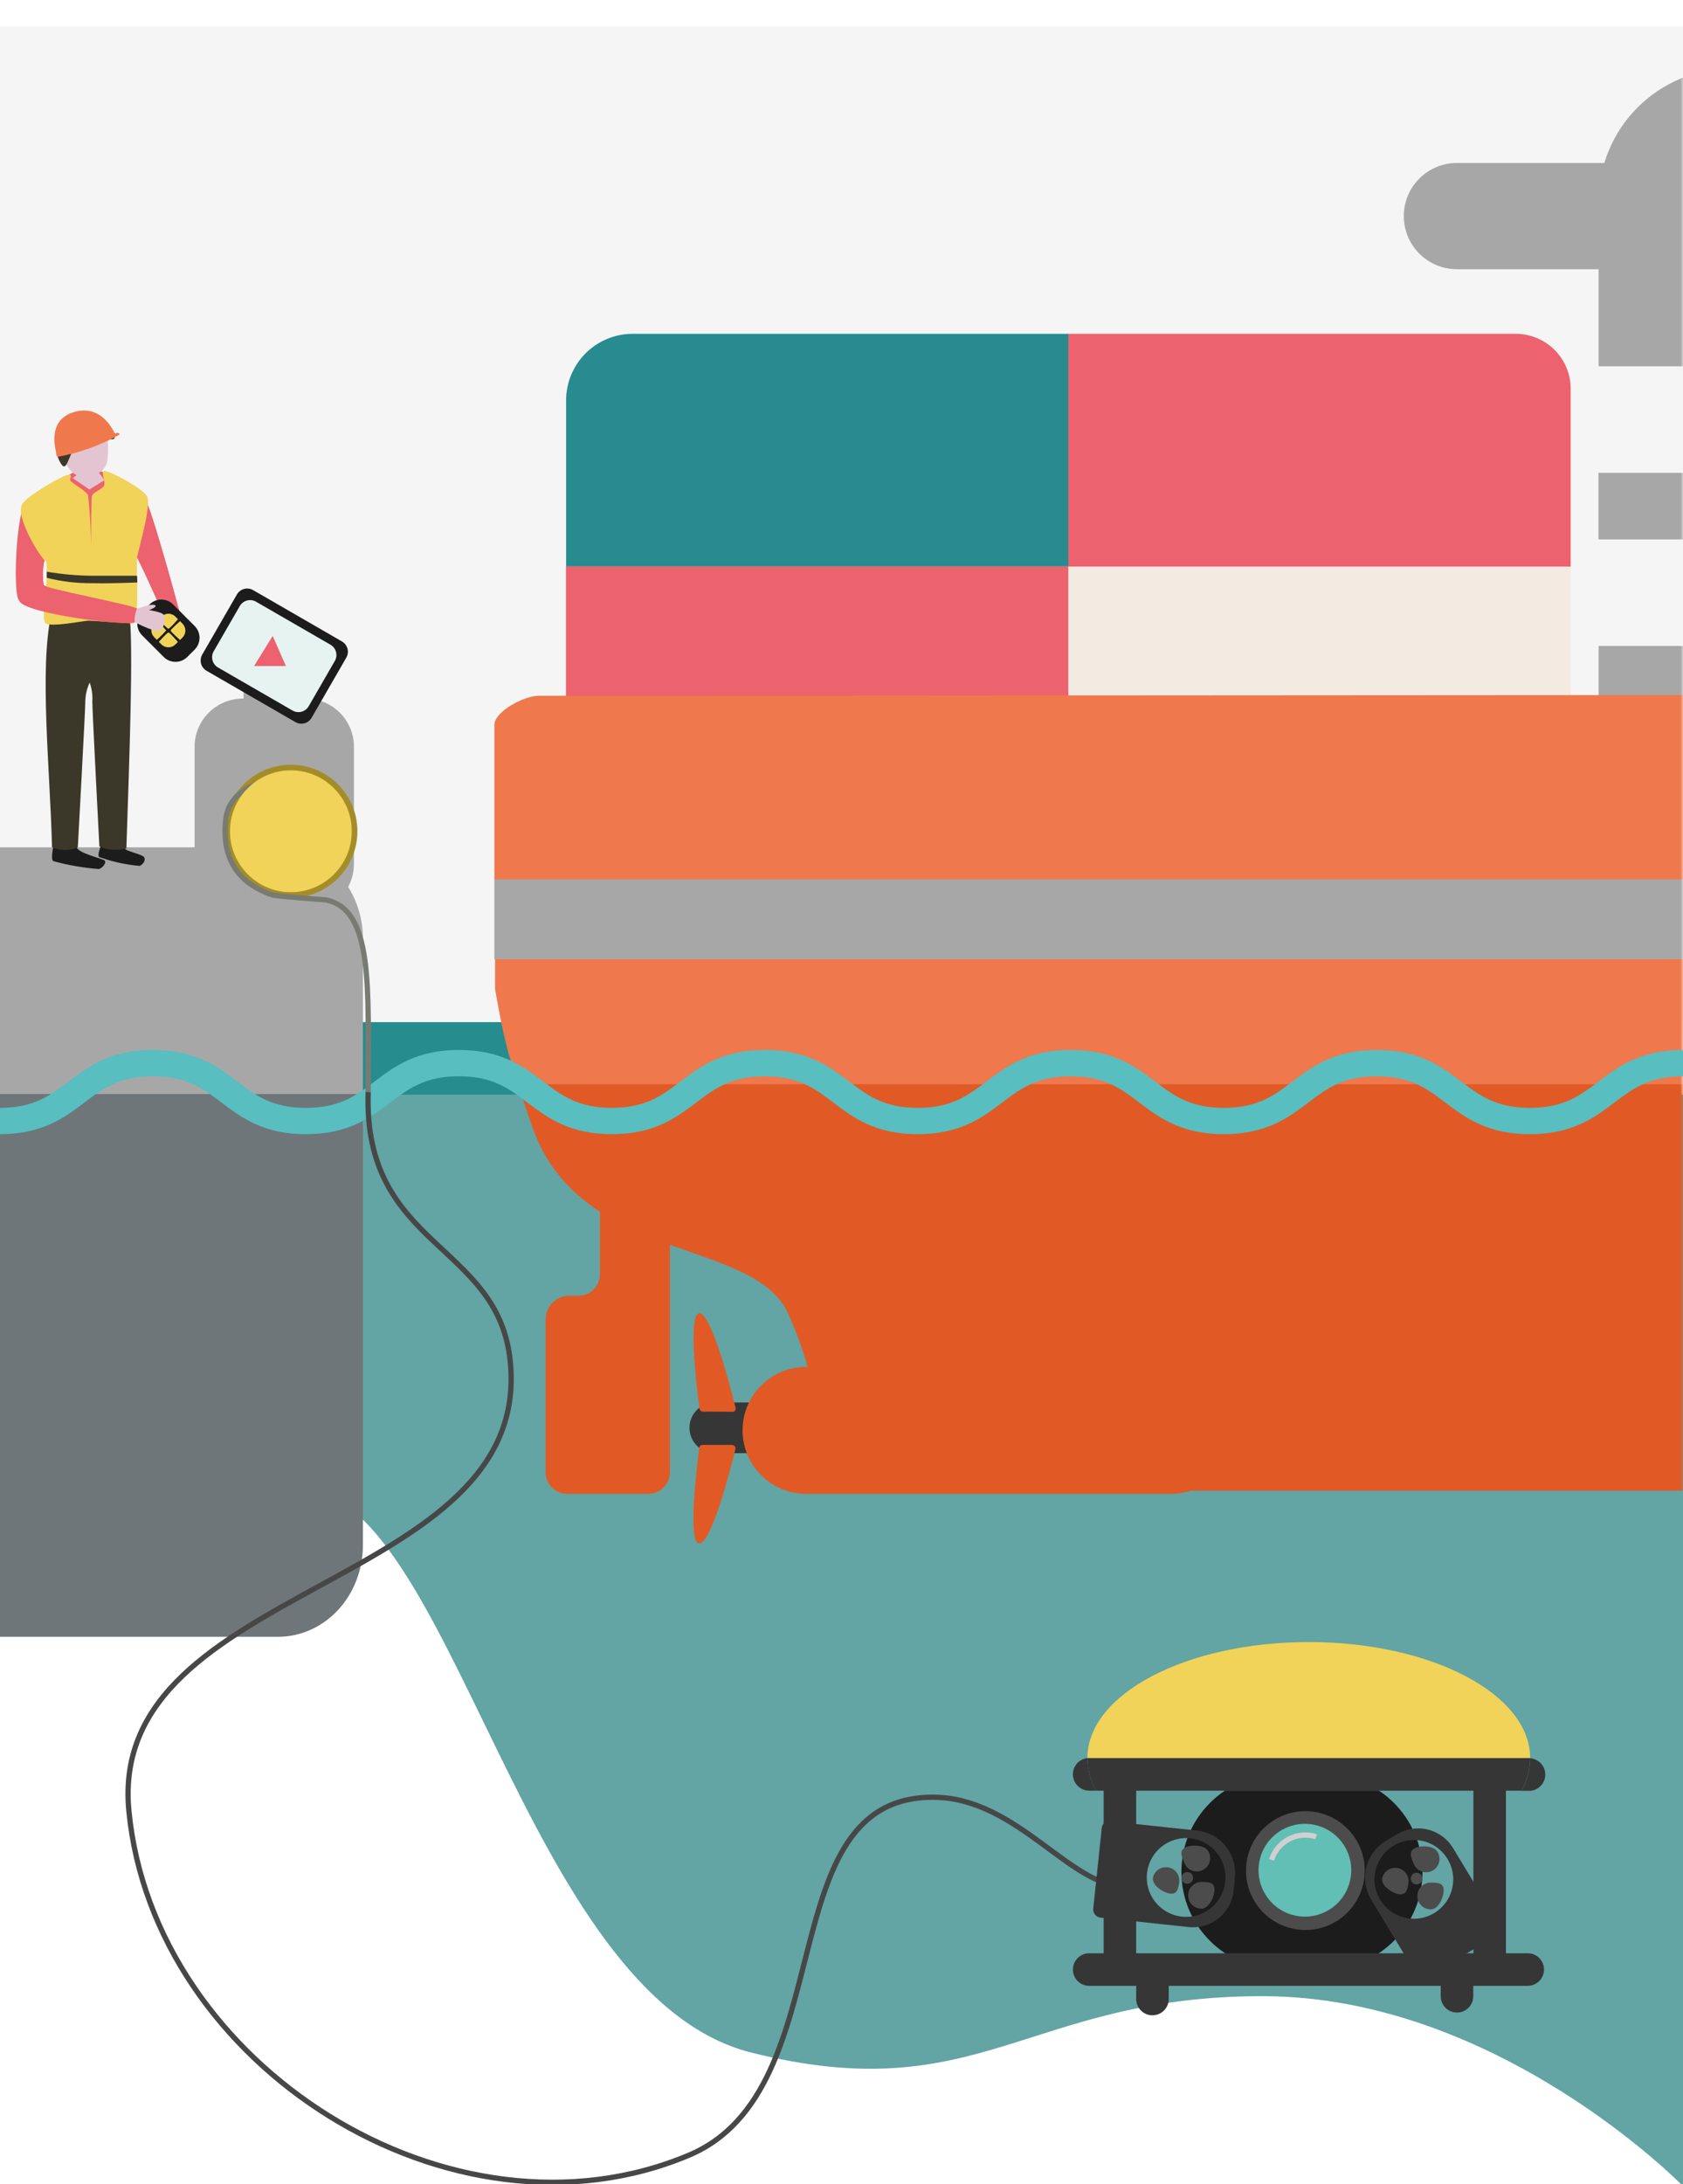 <svg width="320" height="415" viewBox="0 0 320 415" fill="none" xmlns="http://www.w3.org/2000/svg">
<rect y="5" width="320" height="189" fill="#F5F5F5"/>
<path d="M123.415 194.205V208H37.5V194.205H123.415Z" fill="#278C8E"/>
<path d="M56.585 282.731C85.958 282.731 99.309 379.075 142.825 390C186.341 400.925 195.275 379.285 240.032 379.285C284.79 379.285 320 415.379 320 415.379V208H0V282.731H56.585Z" fill="#63A4A5"/>
<mask id="mask0" mask-type="alpha" maskUnits="userSpaceOnUse" x="87" y="0" width="233" height="298">
<rect x="87" width="233" height="298" fill="#C4C4C4"/>
</mask>
<g mask="url(#mask0)">
<path d="M402 79.721C402 82.406 400.934 84.98 399.036 86.878C397.138 88.776 394.564 89.842 391.88 89.842H303.93V102.493H391.905C394.589 102.493 397.164 103.559 399.062 105.457C400.96 107.355 402.026 109.93 402.026 112.614C402.026 115.298 400.96 117.872 399.062 119.77C397.164 121.668 394.589 122.735 391.905 122.735H303.955V141.534C303.955 148.244 306.621 154.68 311.366 159.425C316.111 164.17 322.547 166.836 329.257 166.836H401.368C408.078 166.836 414.514 164.17 419.259 159.425C424.004 154.68 426.67 148.244 426.67 141.534V38.302C426.67 31.591 424.004 25.156 419.259 20.411C414.514 15.666 408.078 13 401.368 13H329.257C322.547 13 316.111 15.666 311.366 20.411C306.621 25.156 303.955 31.591 303.955 38.302V69.6H391.905C394.585 69.607 397.153 70.677 399.045 72.574C400.938 74.471 402.001 77.041 402 79.721Z" fill="#A8A7A7"/>
<path d="M107.637 76.078V107.629H203.152V63.427L120.288 63.427C116.932 63.427 113.715 64.76 111.342 67.132C108.97 69.505 107.637 72.722 107.637 76.078V76.078Z" fill="#278B90"/>
<path d="M203.129 63.427V107.705H298.644V73.876C298.644 72.496 298.37 71.129 297.839 69.854C297.307 68.58 296.529 67.423 295.547 66.451C294.566 65.48 293.402 64.712 292.123 64.193C290.843 63.674 289.474 63.413 288.093 63.427L203.129 63.427Z" fill="#EC626E"/>
<path d="M107.613 151.832V107.629H203.128V151.832H107.613Z" fill="#EC626E"/>
<path d="M203.129 151.857V107.655H298.644V151.857H203.129Z" fill="#F3EAE1"/>
<path d="M277.01 51.155C271.434 51.155 266.914 46.636 266.914 41.06C266.914 35.484 271.434 30.964 277.01 30.964L459.487 30.964C465.063 30.964 469.583 35.484 469.583 41.06C469.583 46.636 465.063 51.155 459.487 51.155L277.01 51.155Z" fill="#A8A7A7"/>
<path d="M922.54 226.903C920.697 228.522 919.259 230.549 918.34 232.824L106.45 221.666C99.265 208.534 96.987 204.713 94.128 187.913V182.22H964.086C953.839 197.148 939.366 212.051 922.54 226.903Z" fill="#EF794C"/>
<path d="M102.755 132.198L343.124 132.046C344.525 137.472 347.688 142.279 352.116 145.714C356.544 149.148 361.987 151.015 367.591 151.022H829.453C835.119 151.019 840.619 149.115 845.073 145.615C849.528 142.115 852.679 137.221 854.022 131.717H974.687C978.558 134.652 979.924 135.841 980 137.815C979.867 148.028 977.4 158.076 972.789 167.19H94.001V137.713C94.001 135.183 99.871 132.02 102.755 132.198Z" fill="#EF794C"/>
<path d="M972.762 167.089C970.226 172.37 967.282 177.446 963.957 182.27H93.999V167.089H972.762Z" fill="#A8A7A7"/>
<path d="M943.981 206.076C937.479 212.857 930.344 219.638 922.677 226.317C920.834 227.936 919.396 229.964 918.477 232.238C915.593 239.525 919.59 247.419 922.677 251.619C932.014 264.119 960.301 265.232 959.998 278.187C959.871 283.399 951.445 283.247 951.445 283.247H158.128C158.128 283.247 156.129 262.752 149.702 249.292C142.921 235.097 110.003 240.056 101.072 213.742C100.211 211.212 99.326 208.682 98.541 206L943.981 206.076Z" fill="#E15A25"/>
<path d="M135.927 266.475H177.144C179.813 266.475 181.977 268.633 181.977 271.295C181.977 273.957 179.813 276.115 177.144 276.115H135.927C133.258 276.115 131.094 273.957 131.094 271.295C131.094 268.633 133.258 266.475 135.927 266.475Z" fill="#363636"/>
<path d="M153.258 259.719H222.661C229.327 259.719 234.73 265.117 234.73 271.776C234.73 278.434 229.327 283.832 222.661 283.832H153.258C146.593 283.832 141.189 278.434 141.189 271.776C141.189 265.117 146.593 259.719 153.258 259.719Z" fill="#E15A25"/>
<path d="M108.27 246.183C107.069 246.183 105.917 246.66 105.068 247.51C104.218 248.359 103.741 249.511 103.741 250.712V279.784C103.748 280.86 104.18 281.89 104.943 282.648C105.706 283.407 106.738 283.832 107.815 283.832H123.299C124.38 283.832 125.416 283.403 126.18 282.639C126.944 281.875 127.373 280.839 127.373 279.759V219.97C127.373 218.897 126.947 217.867 126.187 217.108C125.428 216.348 124.398 215.922 123.325 215.922H107.815C106.891 215.917 105.993 216.228 105.271 216.803C104.548 217.378 104.044 218.183 103.842 219.085H110.016C111.09 219.085 112.119 219.511 112.878 220.27C113.638 221.03 114.064 222.059 114.064 223.133V242.135C114.064 243.208 113.638 244.238 112.878 244.997C112.119 245.757 111.09 246.183 110.016 246.183H108.27Z" fill="#E15A25"/>
<path d="M133.674 268.221C133.509 268.223 133.349 268.165 133.223 268.058C133.098 267.951 133.015 267.802 132.991 267.639C132.56 264.476 130.713 249.523 132.991 249.523C135.268 249.523 139.038 264.122 139.873 267.538C139.892 267.622 139.891 267.709 139.872 267.793C139.853 267.878 139.816 267.956 139.762 268.024C139.709 268.092 139.641 268.147 139.564 268.185C139.487 268.224 139.402 268.245 139.316 268.246L133.674 268.221Z" fill="#E15A25"/>
<path d="M133.55 274.546C133.41 274.539 133.273 274.584 133.165 274.673C133.057 274.762 132.987 274.889 132.968 275.027C132.588 277.962 130.64 293.245 132.968 293.245C135.296 293.245 138.914 279.025 139.825 275.381C139.847 275.282 139.848 275.179 139.825 275.079C139.803 274.98 139.758 274.887 139.695 274.807C139.632 274.727 139.552 274.662 139.461 274.617C139.369 274.572 139.269 274.548 139.167 274.546H133.55Z" fill="#E15A25"/>
</g>
<path d="M69 178.414L69 288.232C69 290.504 68.585 292.755 67.778 294.854C66.972 296.953 65.79 298.861 64.3 300.468C62.81 302.074 61.041 303.349 59.094 304.219C57.147 305.088 55.06 305.536 52.953 305.536H0L0 161L53.055 161C55.162 161.014 57.246 161.476 59.188 162.359C61.13 163.242 62.891 164.529 64.372 166.146C65.853 167.763 67.023 169.679 67.817 171.784C68.611 173.889 69.013 176.142 69 178.414Z" fill="#A8A7A7"/>
<path d="M0 207.875V311H52.953C57.204 310.981 61.275 309.149 64.28 305.903C67.286 302.658 68.982 298.261 69 293.671V207.875H0Z" fill="#6E767A"/>
<path d="M0 213C14.528 213 14.555 202 29.083 202C43.611 202 43.639 213 58.167 213C72.695 213 72.722 202 87.25 202C101.778 202 101.806 213 116.334 213C130.862 213 130.889 202 145.417 202C159.945 202 159.973 213 174.501 213C189.029 213 189.056 202 203.584 202C218.112 202 218.139 213 232.695 213C247.25 213 247.25 202 261.778 202C276.306 202 276.334 213 290.889 213C305.445 213 305.445 202 320 202" stroke="#58BEBF" stroke-width="5" stroke-miterlimit="10"/>
<path d="M58.133 132.738H46.162C41.102 132.738 37 136.839 37 141.899V164.159C37 169.219 41.102 173.321 46.162 173.321H58.133C63.193 173.321 67.295 169.219 67.295 164.159V141.899C67.295 136.839 63.193 132.738 58.133 132.738Z" fill="#A8A7A7"/>
<path d="M57.99 139.001V119.496C57.99 118.251 56.981 117.241 55.736 117.241H48.56C47.315 117.241 46.305 118.251 46.305 119.496V139.001C46.305 140.246 47.315 141.255 48.56 141.255H55.736C56.981 141.255 57.99 140.246 57.99 139.001Z" fill="#A8A7A7"/>
<path d="M65.018 121.88L48.126 112.127C47.048 111.505 45.669 111.874 45.047 112.953L38.453 124.374C37.83 125.452 38.199 126.831 39.278 127.454L56.169 137.206C57.248 137.828 58.627 137.459 59.249 136.381L65.843 124.959C66.466 123.881 66.096 122.502 65.018 121.88Z" fill="#1C1C1C"/>
<path d="M62.839 122.502L48.675 114.325C47.597 113.702 46.218 114.072 45.595 115.15L40.63 123.751C40.007 124.829 40.377 126.208 41.455 126.831L55.619 135.008C56.697 135.631 58.076 135.261 58.699 134.183L63.664 125.582C64.287 124.504 63.918 123.125 62.839 122.502Z" fill="#E7F3F1"/>
<path d="M48.309 126.546L51.852 120.838L54.357 126.546H48.309Z" fill="#EC626E"/>
<path d="M10.125 160.987C10.125 160.987 9.606 163.224 10.125 163.617C12.968 164.402 15.881 164.905 18.822 165.12C19.502 164.959 20.414 163.778 19.806 163.438C19.197 163.098 14.831 162.06 14.563 160.987H10.125Z" fill="#1C1C1C"/>
<path d="M19.127 160.844C19.127 160.844 18.5 162.436 18.823 162.83C21.31 163.725 23.902 164.297 26.535 164.53C27.197 164.297 27.805 163.385 27.358 162.83C26.911 162.275 23.779 161.703 23.779 161.22L19.127 160.844Z" fill="#1C1C1C"/>
<path d="M9.894 160.987C9.482 145.723 7.478 127.149 9.733 116.789H24.603C25.408 122.3 24.603 144.059 24.03 161.202C22.326 161.66 20.518 161.534 18.895 160.844C18.895 160.844 17.517 134.432 17.553 133.269C17.631 132.055 17.46 130.837 17.052 129.69C16.481 130.911 16.194 132.244 16.21 133.591C16.21 135.13 14.797 161.005 14.797 161.005C14.021 161.335 13.187 161.503 12.344 161.5C11.501 161.497 10.667 161.323 9.894 160.987V160.987Z" fill="#3C3829"/>
<path d="M25.604 118.202C26.194 117.898 26.427 116.413 26.051 115.661C25.675 114.91 8.783 111.904 8.3 111.188C7.99 109.181 8.149 107.129 8.765 105.193C9.159 105.193 9.731 116.771 9.731 116.771H24.601C24.601 116.771 25.12 105.247 25.568 105.193C26.015 105.14 32.206 119.419 32.475 119.687C32.743 119.956 34.729 119.849 34.855 119.383C34.98 118.918 28.717 96.228 27.5 94.564C26.283 92.9 19.197 89.554 19.197 89.554H14.366C14.366 89.554 5.831 94.063 4.9 95.531C3.97 96.998 3.111 113.246 3.665 114.105C4.22 114.963 25.013 118.506 25.604 118.202Z" fill="#EC626E"/>
<path d="M25.605 118.202C26.196 117.898 26.428 116.413 26.052 115.661C25.677 114.91 8.785 111.904 8.302 111.188C7.992 109.181 8.151 107.129 8.767 105.193C9.161 105.193 9.733 116.771 9.733 116.771H24.603C24.603 116.771 25.122 105.247 25.569 105.193C26.017 105.14 32.208 119.419 32.476 119.687C32.745 119.956 34.731 119.849 34.856 119.383C34.982 118.918 28.719 96.228 27.502 94.564C26.285 92.9 19.199 89.554 19.199 89.554H14.368C14.368 89.554 6.244 94.421 4.902 95.531C3.112 97.016 2.343 113.246 3.667 114.105C10.903 115.855 18.226 117.223 25.605 118.202V118.202Z" fill="#EC626E"/>
<path d="M26.107 110.669C26.107 114.248 26.107 118.417 25.319 118.453C24.049 118.453 17.697 117.934 16.837 117.934C15.979 117.934 9.913 119.187 8.696 118.453C7.873 117.952 8.696 113.085 8.893 109.792C8.893 109.381 8.893 108.987 8.893 108.629C8.893 107.52 8.893 106.732 8.642 106.589C7.819 106.16 2.898 98.358 4.186 95.853C5.027 94.242 12.4 90.001 13.133 90.198C13.867 90.395 13.241 90.699 13.348 91.236C13.456 91.773 16.175 93.026 16.748 94.117C17.188 98.325 17.38 102.555 17.321 106.786C17.321 101.668 17.321 94.779 17.482 94.26C17.822 93.383 19.378 93.043 19.772 92.31C20.166 91.576 19.128 89.769 19.772 89.5C20.416 89.232 26.93 92.614 27.932 94.26C28.934 95.906 26.142 104.997 26.035 106.052C26.035 106.392 26.035 107.699 26.035 109.363C26.107 109.756 26.107 110.204 26.107 110.669Z" fill="#F0D358"/>
<path d="M25.604 118.202C25.855 117.835 26.024 117.418 26.102 116.98C26.179 116.542 26.162 116.092 26.051 115.661C25.675 114.999 8.784 111.904 8.3 111.188C7.817 110.472 3.451 113.138 3.666 114.122C4.185 116.592 25.013 119.133 25.604 118.202Z" fill="#EC626E"/>
<path d="M20.542 85.081C20.542 87.89 20.542 89.572 16.963 90.574C14.261 91.343 11.881 88.301 11.881 85.492C11.881 84.144 12.416 82.852 13.369 81.899C14.322 80.946 15.615 80.41 16.963 80.41C19.79 80.41 20.542 82.271 20.542 85.081Z" fill="#E3C5D1"/>
<path d="M21.488 82.253C23.027 85.027 18.411 82.003 15.637 83.56C12.863 85.116 12.971 90.628 11.432 87.836C10.691 86.503 10.511 84.93 10.931 83.463C11.35 81.997 12.335 80.757 13.669 80.017C15.002 79.276 16.575 79.096 18.042 79.516C19.508 79.935 20.748 80.92 21.488 82.253V82.253Z" fill="#3C3829"/>
<path d="M10.897 86.816C15.04 86.069 19.03 84.642 22.707 82.593C22.797 82.396 22.564 82.271 22.349 82.235C22.135 82.2 21.991 82.504 21.777 82.235C21.562 81.967 19.343 76.67 13.993 78.317C8.643 79.963 10.772 85.904 10.682 86.118C10.593 86.333 10.897 86.816 10.897 86.816Z" fill="#EF794C"/>
<path d="M34.855 118.668C34.855 118.668 37.235 121.924 37.127 123.052C37.02 124.179 34.765 124.573 34.211 124.304C33.656 124.036 32.958 121.71 32.958 121.71C32.958 121.71 32.582 123.499 32.171 122.909C31.759 122.318 32.403 119.473 32.403 119.473C33.143 119.009 33.984 118.733 34.855 118.668V118.668Z" fill="#E3C5D1"/>
<path d="M15.584 89.465L13.83 90.842L16.997 93.008L19.843 91.236L18.572 89.465H15.584Z" fill="#E3C5D1"/>
<path d="M28.433 114.847L27.029 116.251C25.792 117.488 25.792 119.494 27.029 120.731L31.128 124.83C32.365 126.067 34.37 126.067 35.607 124.83L37.012 123.426C38.249 122.189 38.249 120.183 37.012 118.946L32.912 114.847C31.675 113.61 29.67 113.61 28.433 114.847Z" fill="#1C1C1C"/>
<path d="M34.714 118.507L34.231 118.024C34.231 118.024 32.441 119.598 32.441 119.813C32.441 120.028 34.231 121.602 34.231 121.602L34.75 121.084C35.073 120.73 35.25 120.267 35.243 119.788C35.237 119.309 35.047 118.851 34.714 118.507V118.507Z" fill="#F0D358"/>
<path d="M33.836 117.648L33.353 117.165C33.178 116.989 32.971 116.849 32.742 116.754C32.513 116.659 32.268 116.61 32.02 116.61C31.772 116.61 31.527 116.659 31.298 116.754C31.069 116.849 30.861 116.989 30.687 117.165L30.168 117.684C30.709 118.333 31.308 118.932 31.957 119.473C32.262 119.527 33.836 117.648 33.836 117.648Z" fill="#F0D358"/>
<path d="M30.205 121.96L30.688 122.443C30.863 122.619 31.07 122.759 31.299 122.854C31.528 122.949 31.773 122.998 32.021 122.998C32.269 122.998 32.514 122.949 32.743 122.854C32.972 122.759 33.18 122.619 33.354 122.443L33.82 121.978C33.82 121.978 32.317 120.189 32.03 120.189C31.744 120.189 30.205 121.96 30.205 121.96Z" fill="#F0D358"/>
<path d="M29.794 117.952L29.328 118.417C29.152 118.592 29.013 118.799 28.918 119.028C28.823 119.257 28.773 119.502 28.773 119.75C28.773 119.998 28.823 120.243 28.918 120.472C29.013 120.701 29.152 120.909 29.328 121.083L29.811 121.566C30.45 121.014 31.048 120.416 31.601 119.777C31.043 119.126 30.439 118.516 29.794 117.952Z" fill="#F0D358"/>
<path d="M25.606 118.202C25.606 118.202 29.184 120.117 30.258 119.849C31.332 119.58 31.439 117.29 31.099 116.789C30.759 116.288 28.343 115.912 28.343 115.912C28.343 115.912 30.133 115.286 29.417 114.964C28.701 114.642 26.035 115.679 26.035 115.679C25.691 116.473 25.543 117.339 25.606 118.202V118.202Z" fill="#E3C5D1"/>
<path d="M26.107 110.669C23.082 110.794 20.13 110.866 17.428 110.812C14.551 110.835 11.683 110.492 8.893 109.792C8.893 109.381 8.893 108.987 8.893 108.629C11.69 109.101 14.52 109.358 17.357 109.399C20.112 109.399 23.029 109.399 26.035 109.399C26.107 109.756 26.107 110.204 26.107 110.669Z" fill="#3C3829"/>
<path d="M55.305 170.601C62.292 170.601 67.956 164.937 67.956 157.95C67.956 150.963 62.292 145.299 55.305 145.299C48.318 145.299 42.654 150.963 42.654 157.95C42.654 164.937 48.318 170.601 55.305 170.601Z" fill="#A48D29"/>
<path d="M70 207.5C70 187.5 71.005 172.872 62 171C60.791 170.867 52.901 170.349 51.728 170.029C45.304 167.81 42.101 163.229 42.924 155.714C43.461 151.061 47.451 148.556 54.179 147.804" stroke="#787B71" stroke-miterlimit="10"/>
<path d="M70.001 207.5C69 237 94.631 236.089 97.001 258.5C101.604 302.035 20.364 300.418 24.5 344C29.114 392.609 85.996 428.439 131 409.5C160.755 396.978 145.73 340.656 178 341.5C193.543 341.906 203.5 358.5 214 358.5" stroke="#474747"/>
<path d="M55.306 169.528C61.7 169.528 66.883 164.344 66.883 157.95C66.883 151.556 61.7 146.373 55.306 146.373C48.912 146.373 43.728 151.556 43.728 157.95C43.728 164.344 48.912 169.528 55.306 169.528Z" fill="#F0D358"/>
<path d="M251.94 337.146H243.156C232.924 337.146 224.629 345.44 224.629 355.673C224.629 365.905 232.924 374.199 243.156 374.199H251.94C262.172 374.199 270.467 365.905 270.467 355.673C270.467 345.44 262.172 337.146 251.94 337.146Z" fill="#1C1C1C"/>
<path d="M290.479 334.053H207.093C205.385 334.053 204 335.437 204 337.146C204 338.854 205.385 340.239 207.093 340.239H290.479C292.187 340.239 293.572 338.854 293.572 337.146C293.572 335.437 292.187 334.053 290.479 334.053Z" fill="#63A4A5"/>
<path d="M290.478 334.053H290.942C290.942 321.867 272.106 312 248.847 312C225.588 312 206.752 321.867 206.752 334.053H290.478Z" fill="#F0D358"/>
<path d="M290.944 334.084C290.928 336.255 290.353 338.386 289.273 340.27H290.48C291.3 340.331 292.111 340.064 292.735 339.528C293.358 338.991 293.743 338.229 293.805 337.409C293.866 336.588 293.599 335.777 293.063 335.154C292.526 334.53 291.764 334.145 290.944 334.084V334.084Z" fill="#363636"/>
<path d="M204 337.146C204 337.966 204.326 338.753 204.906 339.333C205.486 339.913 206.273 340.239 207.093 340.239H208.423C207.343 338.355 206.768 336.224 206.753 334.053C205.993 334.137 205.291 334.499 204.783 335.071C204.274 335.642 203.995 336.381 204 337.146V337.146Z" fill="#363636"/>
<path d="M290.478 334.053H206.752C206.767 336.224 207.343 338.355 208.422 340.239H289.272C290.352 338.355 290.927 336.224 290.942 334.053H290.478Z" fill="#363636"/>
<path d="M290.479 371.137H207.093C205.385 371.137 204 372.522 204 374.23C204 375.938 205.385 377.323 207.093 377.323H290.479C292.187 377.323 293.572 375.938 293.572 374.23C293.572 372.522 292.187 371.137 290.479 371.137Z" fill="#363636"/>
<path d="M216.031 375.127V334.084H209.845V375.127H216.031Z" fill="#363636"/>
<path d="M222.217 379.829V374.756C222.217 373.048 220.832 371.663 219.124 371.663C217.416 371.663 216.031 373.048 216.031 374.756V379.829C216.031 381.537 217.416 382.921 219.124 382.921C220.832 382.921 222.217 381.537 222.217 379.829Z" fill="#363636"/>
<path d="M280.119 379.303V374.23C280.119 372.522 278.734 371.137 277.026 371.137C275.318 371.137 273.933 372.522 273.933 374.23V379.303C273.933 381.011 275.318 382.396 277.026 382.396C278.734 382.396 280.119 381.011 280.119 379.303Z" fill="#363636"/>
<path d="M286.334 375.127V334.084H280.148V375.127H286.334Z" fill="#363636"/>
<path d="M209.505 347.167L207.866 362.632C207.823 363.045 207.945 363.46 208.205 363.784C208.466 364.109 208.844 364.317 209.258 364.364L226.022 366.157C228.068 366.374 230.117 365.769 231.718 364.476C233.318 363.183 234.34 361.307 234.558 359.26L234.806 356.786C234.922 355.721 234.826 354.644 234.525 353.617C234.223 352.589 233.722 351.631 233.05 350.798C232.377 349.965 231.547 349.272 230.606 348.761C229.666 348.249 228.633 347.928 227.568 347.816L210.99 346.053C210.649 346.024 210.309 346.121 210.035 346.326C209.761 346.532 209.573 346.831 209.505 347.167V347.167ZM231.342 352.023C232.274 353.173 232.844 354.575 232.979 356.05C233.115 357.525 232.81 359.006 232.103 360.308C231.396 361.609 230.318 362.671 229.007 363.36C227.696 364.049 226.21 364.334 224.738 364.178C223.265 364.022 221.871 363.432 220.734 362.484C219.596 361.536 218.765 360.272 218.346 358.851C217.927 357.431 217.94 355.918 218.381 354.504C218.822 353.09 219.673 351.839 220.826 350.909C222.368 349.664 224.342 349.082 226.314 349.291C228.285 349.5 230.094 350.482 231.342 352.023V352.023Z" fill="#363636"/>
<path d="M260.756 361.023L269.386 375.282C269.577 375.59 269.882 375.811 270.235 375.897C270.587 375.984 270.959 375.93 271.272 375.746L284.479 367.766C284.836 367.548 285.091 367.198 285.19 366.792C285.288 366.386 285.222 365.958 285.005 365.601L276.283 351.157C275.755 350.283 275.061 349.521 274.239 348.916C273.417 348.311 272.484 347.873 271.493 347.629C270.502 347.385 269.472 347.339 268.463 347.493C267.454 347.647 266.485 347.999 265.612 348.528L263.478 349.796C262.559 350.351 261.758 351.083 261.123 351.949C260.488 352.815 260.031 353.799 259.778 354.843C259.525 355.886 259.481 356.97 259.649 358.031C259.817 359.092 260.193 360.109 260.756 361.023V361.023ZM270.623 349.827C272.06 350.182 273.359 350.955 274.357 352.048C275.355 353.142 276.006 354.507 276.228 355.97C276.45 357.434 276.233 358.93 275.605 360.27C274.977 361.611 273.965 362.735 272.698 363.5C271.431 364.265 269.965 364.638 268.487 364.57C267.008 364.503 265.583 363.999 264.39 363.121C263.198 362.244 262.293 361.032 261.789 359.64C261.286 358.249 261.206 356.739 261.56 355.301C261.796 354.347 262.217 353.448 262.8 352.656C263.383 351.864 264.116 351.195 264.957 350.687C265.799 350.178 266.732 349.841 267.704 349.693C268.677 349.546 269.668 349.591 270.623 349.827V349.827Z" fill="#363636"/>
<path d="M228.589 362.663C228.256 362.681 227.923 362.633 227.608 362.523C227.294 362.412 227.004 362.241 226.755 362.018C226.507 361.796 226.305 361.526 226.16 361.225C226.016 360.925 225.932 360.599 225.914 360.266C225.896 359.932 225.943 359.599 226.054 359.284C226.164 358.97 226.336 358.68 226.558 358.431C226.781 358.183 227.05 357.981 227.351 357.836C227.652 357.692 227.978 357.608 228.311 357.59C229.703 357.59 230.847 357.59 230.909 358.92C230.971 360.25 229.981 362.446 228.589 362.663Z" fill="#4D4C4C"/>
<path d="M229.794 351.868C229.959 352.177 230.057 352.517 230.084 352.866C230.111 353.215 230.065 353.566 229.949 353.897C229.833 354.227 229.651 354.53 229.412 354.786C229.174 355.043 228.885 355.247 228.564 355.386C228.242 355.525 227.896 355.597 227.546 355.595C227.196 355.594 226.849 355.52 226.529 355.378C226.209 355.237 225.922 355.031 225.685 354.772C225.448 354.514 225.268 354.21 225.155 353.879C224.598 352.611 224.196 351.528 225.495 350.971C226.794 350.415 229.238 350.6 229.794 351.868Z" fill="#4D4C4C"/>
<path d="M219.217 356.786C219.35 356.157 219.717 355.602 220.244 355.234C220.771 354.865 221.418 354.71 222.055 354.801C222.691 354.891 223.27 355.22 223.673 355.72C224.077 356.221 224.275 356.856 224.228 357.497C224.042 358.889 223.826 360.003 222.434 359.786C221.042 359.57 219.001 358.178 219.217 356.786Z" fill="#4D4C4C"/>
<path d="M225.742 357.93C226.357 357.93 226.856 357.432 226.856 356.817C226.856 356.202 226.357 355.703 225.742 355.703C225.127 355.703 224.629 356.202 224.629 356.817C224.629 357.432 225.127 357.93 225.742 357.93Z" fill="#4D4C4C"/>
<path d="M272.167 362.786C271.495 362.823 270.835 362.591 270.333 362.142C269.832 361.692 269.529 361.062 269.492 360.389C269.455 359.717 269.687 359.057 270.136 358.555C270.586 358.053 271.216 357.751 271.889 357.714C273.281 357.714 274.425 357.714 274.487 359.044C274.549 360.374 273.559 362.724 272.167 362.786Z" fill="#4D4C4C"/>
<path d="M273.404 352.023C273.568 352.332 273.667 352.672 273.693 353.021C273.72 353.37 273.674 353.721 273.558 354.051C273.443 354.382 273.26 354.685 273.021 354.941C272.783 355.197 272.494 355.402 272.173 355.541C271.852 355.68 271.505 355.751 271.155 355.75C270.805 355.749 270.459 355.675 270.139 355.533C269.818 355.392 269.531 355.185 269.294 354.927C269.058 354.669 268.877 354.365 268.764 354.033C268.207 352.765 267.806 351.683 269.105 351.126C270.404 350.569 272.816 350.724 273.404 352.023Z" fill="#4D4C4C"/>
<path d="M262.797 356.91C262.93 356.281 263.297 355.726 263.824 355.357C264.351 354.989 264.998 354.834 265.635 354.924C266.271 355.015 266.85 355.344 267.253 355.844C267.657 356.345 267.855 356.98 267.808 357.621C267.622 359.013 267.406 360.127 266.014 359.91C264.622 359.694 262.612 358.302 262.797 356.91Z" fill="#4D4C4C"/>
<path d="M269.352 358.054C269.967 358.054 270.465 357.556 270.465 356.941C270.465 356.326 269.967 355.827 269.352 355.827C268.737 355.827 268.238 356.326 268.238 356.941C268.238 357.556 268.737 358.054 269.352 358.054Z" fill="#4D4C4C"/>
<path d="M248.198 366.714C254.432 366.714 259.487 361.66 259.487 355.425C259.487 349.19 254.432 344.136 248.198 344.136C241.963 344.136 236.908 349.19 236.908 355.425C236.908 361.66 241.963 366.714 248.198 366.714Z" fill="#4D4C4C"/>
<path d="M256.512 358.021C257.984 353.38 255.414 348.425 250.774 346.954C246.133 345.483 241.178 348.052 239.707 352.693C238.236 357.334 240.805 362.288 245.446 363.76C250.086 365.231 255.041 362.661 256.512 358.021Z" fill="#61BFB5"/>
<path d="M241.766 353.384C242.033 352.539 242.464 351.754 243.035 351.076C243.606 350.397 244.305 349.838 245.092 349.43C245.879 349.022 246.739 348.774 247.622 348.698C248.506 348.623 249.395 348.723 250.24 348.992" stroke="#D1D0D1" stroke-miterlimit="10"/>
</svg>
